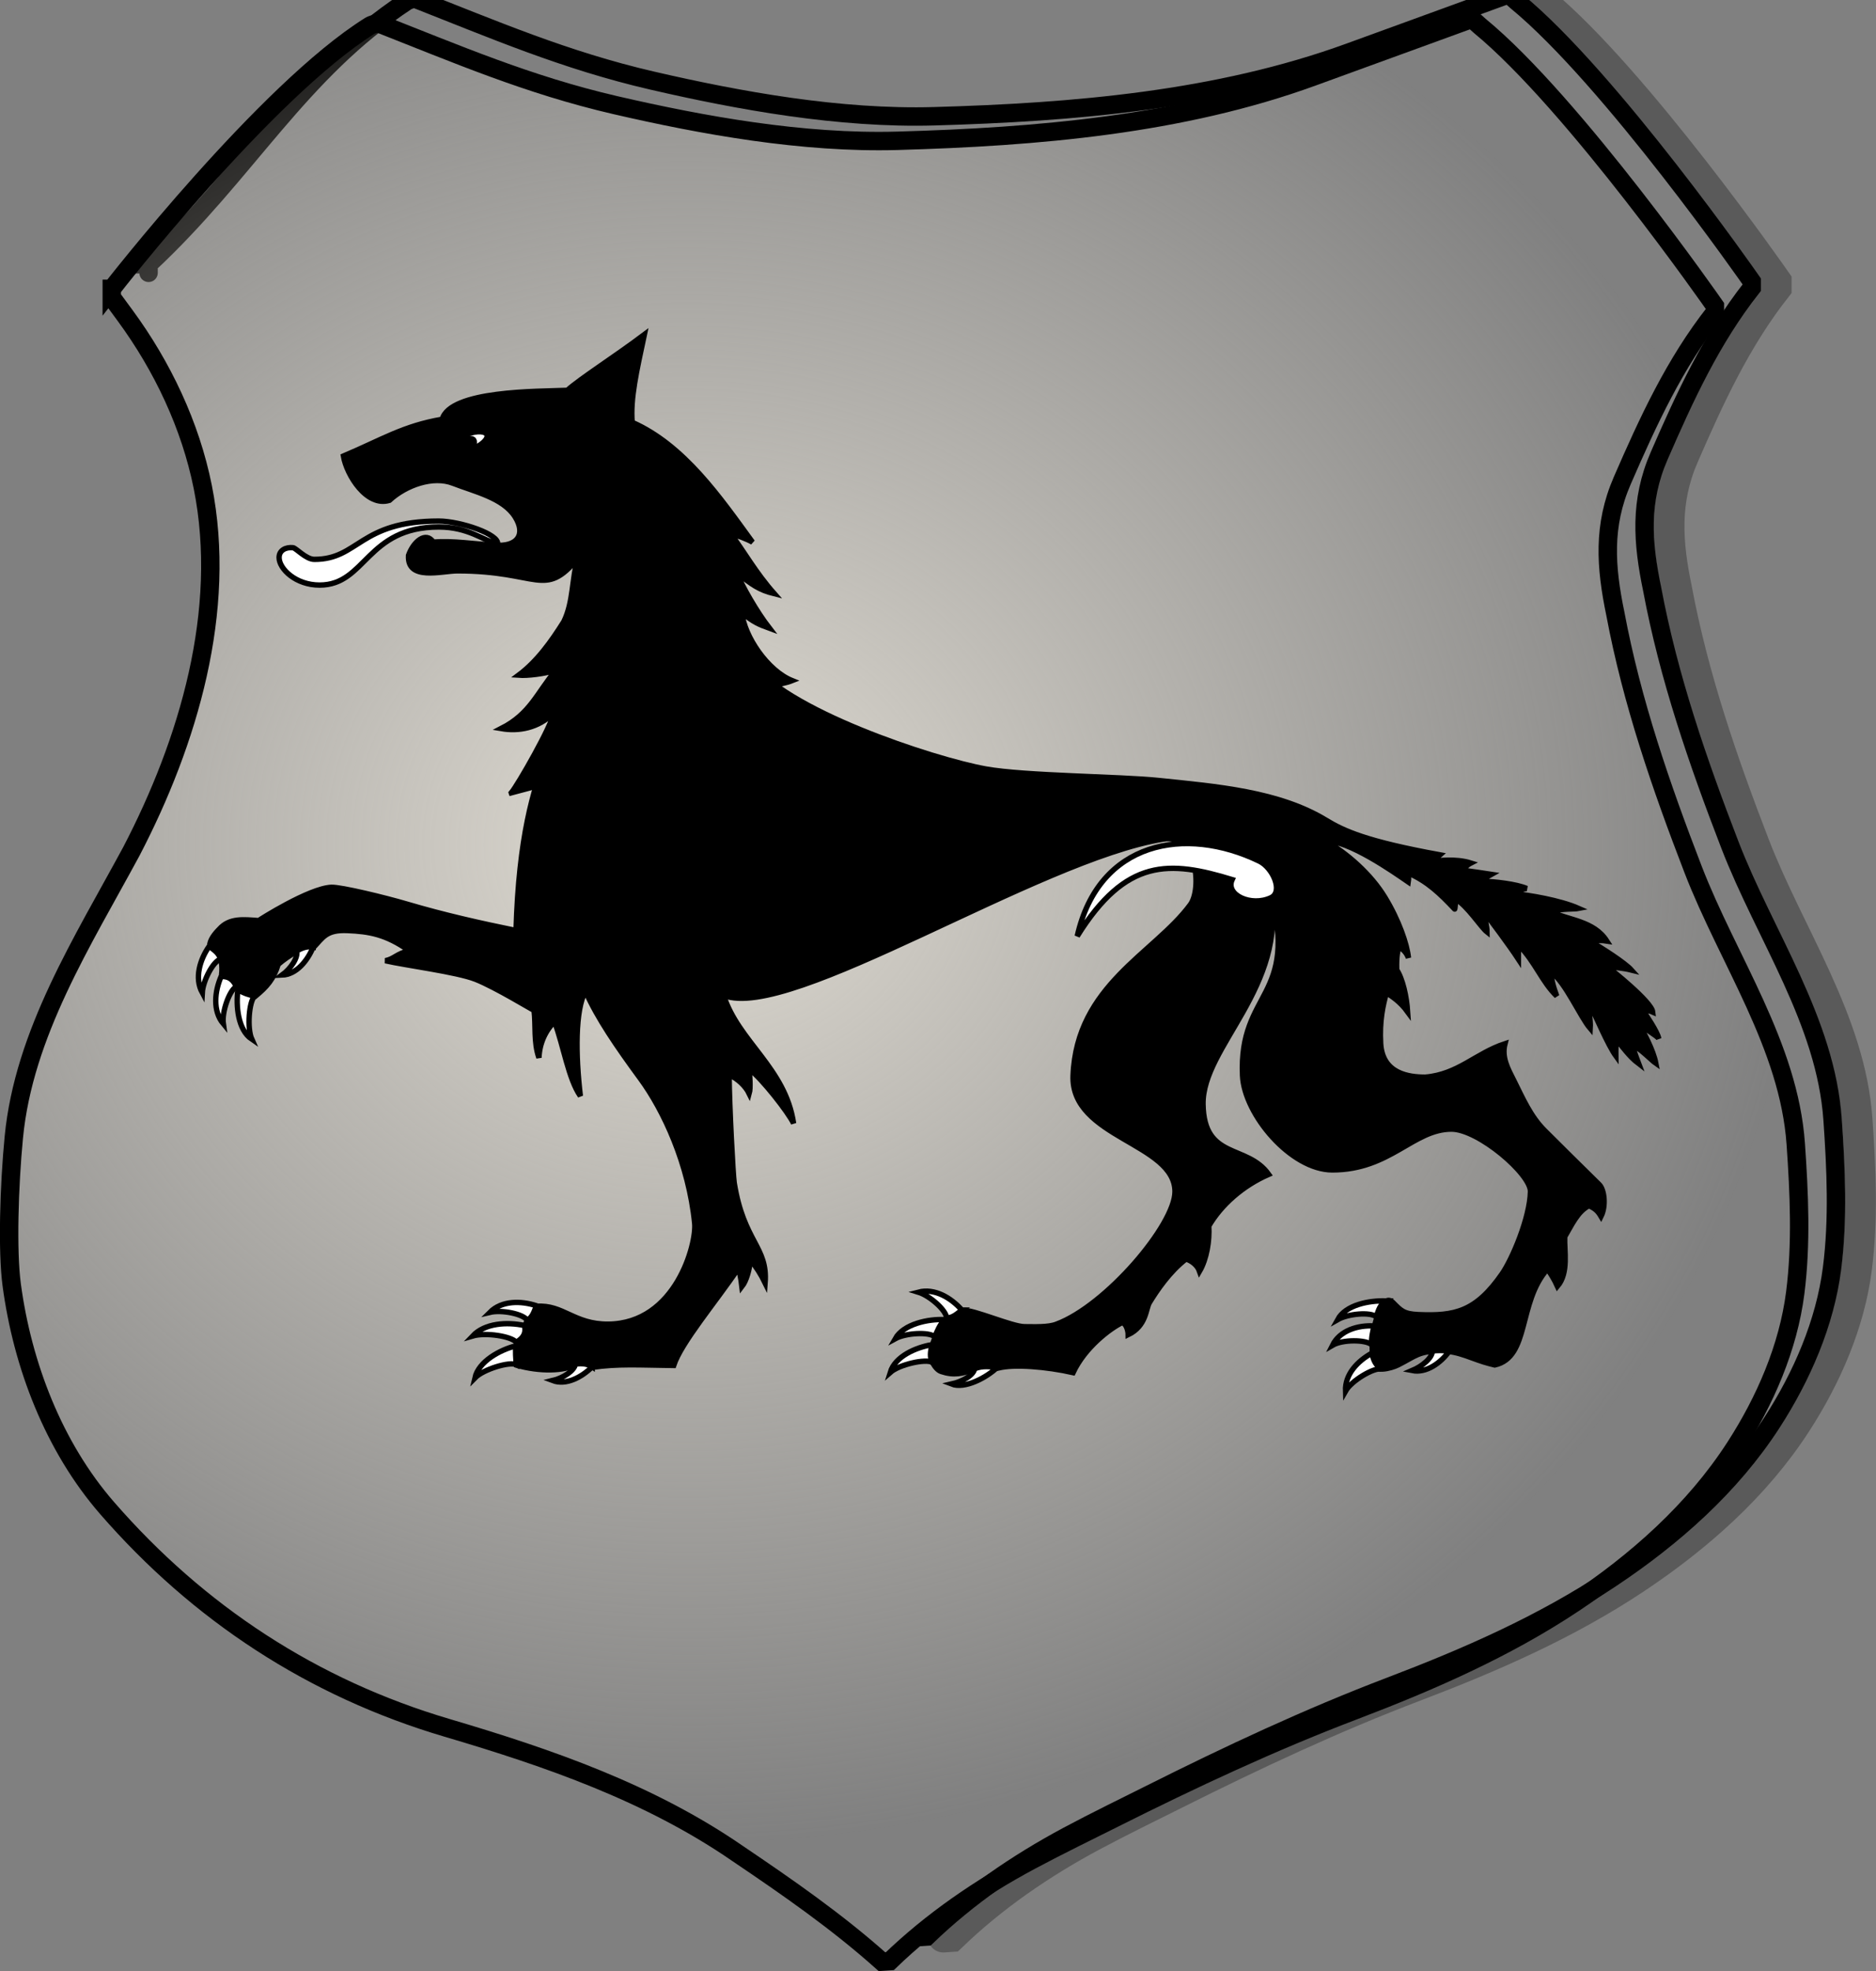 <?xml version="1.0" encoding="UTF-8" standalone="no"?>
<!-- Created with Inkscape (http://www.inkscape.org/) -->

<svg
   xmlns:osb="http://www.openswatchbook.org/uri/2009/osb"
   xmlns:dc="http://purl.org/dc/elements/1.1/"
   xmlns:cc="http://creativecommons.org/ns#"
   xmlns:rdf="http://www.w3.org/1999/02/22-rdf-syntax-ns#"
   xmlns:svg="http://www.w3.org/2000/svg"
   xmlns="http://www.w3.org/2000/svg"
   xmlns:xlink="http://www.w3.org/1999/xlink"
   xmlns:sodipodi="http://sodipodi.sourceforge.net/DTD/sodipodi-0.dtd"
   xmlns:inkscape="http://www.inkscape.org/namespaces/inkscape"
   width="100"
   height="105"
   id="svg2"
   version="1.1"
   inkscape:version="0.47 r22583"
   sodipodi:docname="erb4.svg">
  <rect width="100%" height="100%" fill="#808080" stroke="none"/>
  <defs
     id="defs4">
    <linearGradient
       inkscape:collect="always"
       id="linearGradient5375">
      <stop
         style="stop-color:#dfdbd2;stop-opacity:1;"
         offset="0"
         id="stop5377" />
      <stop
         style="stop-color:#dfdbd2;stop-opacity:0;"
         offset="1"
         id="stop5379" />
    </linearGradient>
    <linearGradient
       id="linearGradient5294">
      <stop
         style="stop-color:#dfdbd2;stop-opacity:0.482;"
         offset="0"
         id="stop5337" />
      <stop
         style="stop-color:#dfdbd2;stop-opacity:0.467;"
         offset="0.062"
         id="stop5335" />
      <stop
         style="stop-color:#dfdbd2;stop-opacity:0.435;"
         offset="0.125"
         id="stop5333" />
      <stop
         style="stop-color:#dfdbd2;stop-opacity:0.373;"
         offset="0.25"
         id="stop5331" />
      <stop
         style="stop-color:#dfdbd2;stop-opacity:0.247;"
         offset="0.5"
         id="stop5329" />
      <stop
         style="stop-color:#dfdbd2;stop-opacity:0;"
         offset="1"
         id="stop5298" />
    </linearGradient>
    <linearGradient
       id="linearGradient5286"
       osb:paint="solid">
      <stop
         style="stop-color:#dfdbd2;stop-opacity:1;"
         offset="0"
         id="stop5288" />
    </linearGradient>
    <linearGradient
       id="linearGradient5248">
      <stop
         style="stop-color:#dfdbd2;stop-opacity:1;"
         offset="0"
         id="stop5250" />
      <stop
         style="stop-color:#dfdbd2;stop-opacity:0;"
         offset="1"
         id="stop5252" />
    </linearGradient>
    <inkscape:perspective
       sodipodi:type="inkscape:persp3d"
       inkscape:vp_x="0 : 526.18109 : 1"
       inkscape:vp_y="0 : 1000 : 0"
       inkscape:vp_z="744.09448 : 526.18109 : 1"
       inkscape:persp3d-origin="372.04724 : 350.78739 : 1"
       id="perspective10" />
    <inkscape:perspective
       id="perspective2824"
       inkscape:persp3d-origin="0.5 : 0.33333333 : 1"
       inkscape:vp_z="1 : 0.5 : 1"
       inkscape:vp_y="0 : 1000 : 0"
       inkscape:vp_x="0 : 0.5 : 1"
       sodipodi:type="inkscape:persp3d" />
    <linearGradient
       id="linearGradient7100">
      <stop
         style="stop-color: rgb(199, 25, 7); stop-opacity: 1;"
         offset="0"
         id="stop7102" />
      <stop
         style="stop-color: rgb(227, 141, 94); stop-opacity: 1;"
         offset="1"
         id="stop7104" />
    </linearGradient>
    <linearGradient
       id="linearGradient4572">
      <stop
         style="stop-color: rgb(199, 25, 7); stop-opacity: 1;"
         offset="0"
         id="stop4574" />
      <stop
         style="stop-color: rgb(232, 160, 108); stop-opacity: 1;"
         offset="1"
         id="stop4576" />
    </linearGradient>
    <linearGradient
       id="linearGradient7199">
      <stop
         style="stop-color: rgb(254, 254, 254); stop-opacity: 1;"
         offset="0"
         id="stop7201" />
      <stop
         style="stop-color: rgb(254, 254, 254); stop-opacity: 0;"
         offset="1"
         id="stop7203" />
    </linearGradient>
    <inkscape:perspective
       id="perspective3651"
       inkscape:persp3d-origin="177.91713 : 101.81116 : 1"
       inkscape:vp_z="355.83426 : 152.71674 : 1"
       inkscape:vp_y="0 : 1000 : 0"
       inkscape:vp_x="0 : 152.71674 : 1"
       sodipodi:type="inkscape:persp3d" />
    <linearGradient
       inkscape:collect="always"
       xlink:href="#linearGradient7199"
       id="linearGradient3684"
       gradientUnits="userSpaceOnUse"
       x1="478"
       y1="1272.362"
       x2="472.115"
       y2="1121.901"
       gradientTransform="translate(240.729,-844.302)" />
    <inkscape:perspective
       id="perspective3701"
       inkscape:persp3d-origin="0.5 : 0.33333333 : 1"
       inkscape:vp_z="1 : 0.5 : 1"
       inkscape:vp_y="0 : 1000 : 0"
       inkscape:vp_x="0 : 0.5 : 1"
       sodipodi:type="inkscape:persp3d" />
    <inkscape:perspective
       id="perspective3725"
       inkscape:persp3d-origin="0.5 : 0.33333333 : 1"
       inkscape:vp_z="1 : 0.5 : 1"
       inkscape:vp_y="0 : 1000 : 0"
       inkscape:vp_x="0 : 0.5 : 1"
       sodipodi:type="inkscape:persp3d" />
    <inkscape:perspective
       id="perspective3749"
       inkscape:persp3d-origin="0.5 : 0.33333333 : 1"
       inkscape:vp_z="1 : 0.5 : 1"
       inkscape:vp_y="0 : 1000 : 0"
       inkscape:vp_x="0 : 0.5 : 1"
       sodipodi:type="inkscape:persp3d" />
    <inkscape:perspective
       id="perspective3773"
       inkscape:persp3d-origin="0.5 : 0.33333333 : 1"
       inkscape:vp_z="1 : 0.5 : 1"
       inkscape:vp_y="0 : 1000 : 0"
       inkscape:vp_x="0 : 0.5 : 1"
       sodipodi:type="inkscape:persp3d" />
    <inkscape:perspective
       id="perspective3795"
       inkscape:persp3d-origin="0.5 : 0.33333333 : 1"
       inkscape:vp_z="1 : 0.5 : 1"
       inkscape:vp_y="0 : 1000 : 0"
       inkscape:vp_x="0 : 0.5 : 1"
       sodipodi:type="inkscape:persp3d" />
    <linearGradient
       inkscape:collect="always"
       xlink:href="#linearGradient5248"
       id="linearGradient5256"
       x1="162.817"
       y1="273.267"
       x2="457.614"
       y2="273.267"
       gradientUnits="userSpaceOnUse" />
    <radialGradient
       inkscape:collect="always"
       xlink:href="#linearGradient5248"
       id="radialGradient5271"
       cx="304.216"
       cy="277.267"
       fx="304.216"
       fy="277.267"
       r="147.398"
       gradientTransform="matrix(1,0,0,1.083,0,-23.12)"
       gradientUnits="userSpaceOnUse" />
    <radialGradient
       inkscape:collect="always"
       xlink:href="#linearGradient5375"
       id="radialGradient5395"
       cx="262.693"
       cy="257.408"
       fx="262.693"
       fy="257.408"
       r="147.398"
       gradientTransform="matrix(1.236,0.006,-0.005,1.105,-60.519,-30.468)"
       gradientUnits="userSpaceOnUse" />
    <radialGradient
       inkscape:collect="always"
       xlink:href="#linearGradient5375"
       id="radialGradient2920"
       gradientUnits="userSpaceOnUse"
       gradientTransform="matrix(1.236,0.006,-0.005,1.105,-60.519,-30.468)"
       cx="262.693"
       cy="257.408"
       fx="262.693"
       fy="257.408"
       r="147.398" />
  </defs>
  <sodipodi:namedview
     id="base"
     pagecolor="#ffffff"
     bordercolor="#666666"
     borderopacity="1.0"
     inkscape:pageopacity="0.0"
     inkscape:pageshadow="2"
     inkscape:zoom="4.3403895"
     inkscape:cx="50.952659"
     inkscape:cy="50.837852"
     inkscape:document-units="px"
     inkscape:current-layer="layer1"
     showgrid="false"
     inkscape:window-width="1366"
     inkscape:window-height="706"
     inkscape:window-x="-8"
     inkscape:window-y="-8"
     inkscape:window-maximized="1" />
  <g
     inkscape:label="Camada 1"
     inkscape:groupmode="layer"
     id="layer1"
     transform="translate(-152.233,-111.677)">
    <g
       id="g2883"
       transform="matrix(0.327,0,0,0.327,102.913,73.132)">
      <path
         id="path44"
         inkscape:connector-curvature="0"
         sodipodi:nodetypes="ccccczssssccscsssssssscc"
         d="m 175.045,162.323 0,-1.388 -2.9e-4,-2e-5 c 16.08,-14.985 24.559,-31.321 42.08,-42.861 0.388,-0.242 1.301,-0.434 1.301,-0.434 12.695,4.979 24.499,10.08 38.696,13.361 14.197,3.281 30.536,6.25 45.984,5.813 22.699,-0.642 46.208,-2.599 67.675,-10.412 l 25.508,-9.284 c 0.62,-0.226 1.225,0.536 1.735,0.954 15.358,12.608 38.349,45.637 38.349,45.637 l 0,1.041 c -6.562,8.342 -10.884,17.737 -15.097,27.417 -3.203,7.359 -2.708,14.082 -1.128,21.691 2.688,14.331 7.43,28.08 12.667,41.646 5.706,14.781 15.631,28.714 16.745,44.77 0.556,8.007 0.933,16.225 -0.086,24.207 -1.141,8.939 -4.928,17.617 -9.804,25.161 -6.684,10.343 -16.099,18.644 -26.289,25.421 -11.148,7.415 -23.44,12.779 -35.92,17.526 -13.369,5.085 -26.274,11.132 -39.043,17.526 -3.915,1.96 -9.077,4.467 -13.535,6.854 -8.315,4.453 -16.194,9.843 -22.992,16.398 l -1.301,0.087"
         style="fill:none;stroke:#000000;stroke-width:3;stroke-linecap:round;stroke-linejoin:miter;stroke-miterlimit:4;stroke-opacity:1;stroke-dasharray:none" />
      <path
         inkscape:connector-curvature="0"
         sodipodi:nodetypes="csczssssccscsssssssscccsssscssccc"
         id="path5274"
         d="m 169.044,164.934 c 0,0 25.097,-32.257 42.08,-42.861 0.388,-0.242 1.301,-0.434 1.301,-0.434 12.695,4.979 24.499,10.08 38.696,13.361 14.197,3.281 30.536,6.25 45.984,5.813 22.699,-0.642 46.208,-2.599 67.675,-10.412 l 25.508,-9.284 c 0.62,-0.226 1.225,0.536 1.735,0.954 15.358,12.608 38.349,45.637 38.349,45.637 l 0,1.041 c -6.562,8.342 -10.884,17.737 -15.097,27.417 -3.203,7.359 -2.708,14.082 -1.128,21.691 2.688,14.331 7.43,28.08 12.667,41.646 5.706,14.781 15.631,28.714 16.745,44.77 0.556,8.007 0.933,16.225 -0.086,24.207 -1.141,8.939 -4.928,17.617 -9.804,25.161 -6.684,10.343 -16.099,18.644 -26.289,25.421 -11.148,7.415 -23.44,12.779 -35.92,17.526 -13.369,5.085 -26.274,11.132 -39.043,17.526 -3.915,1.96 -9.077,4.467 -13.535,6.854 -8.315,4.453 -16.194,9.843 -22.992,16.398 l -1.301,0.087 c -7.338,-6.553 -15.38,-12.12 -23.513,-17.613 -14.364,-9.902 -30.807,-15.585 -47.372,-20.476 -21.929,-6.475 -40.532,-18.684 -55.441,-35.833 -8.656,-9.956 -13.773,-23.22 -15.53,-36.354 -0.732,-5.467 -0.423,-16.083 0.347,-24.033 1.64,-16.932 11.231,-31.875 19.175,-46.592 9.258,-17.781 15.663,-39.178 11.626,-59.346 -2.008,-10.032 -6.596,-19.68 -12.667,-27.938 l -2.169,-2.95 0,-1.388 -2.9e-4,-2e-5 z"
         style="fill:url(#radialGradient2920);fill-opacity:1;fill-rule:nonzero;stroke:#000000;stroke-width:3;stroke-linecap:round;stroke-linejoin:miter;stroke-miterlimit:4;stroke-opacity:1;stroke-dasharray:none" />
      <path
         id="path5304"
         style="opacity:0.3;fill:none;stroke:#000000;stroke-width:5;stroke-linecap:round;stroke-linejoin:miter;stroke-miterlimit:4;stroke-opacity:1;stroke-dasharray:none"
         d="m 402.024,118.074 c 15.358,12.608 38.349,45.637 38.349,45.637 l 0,1.041 c -6.562,8.342 -10.884,17.737 -15.097,27.417 -3.203,7.359 -2.708,14.082 -1.128,21.691 2.688,14.331 7.43,28.08 12.667,41.646 5.706,14.781 15.631,28.714 16.745,44.77 0.556,8.007 0.933,16.225 -0.086,24.207 -1.141,8.939 -4.928,17.617 -9.804,25.161 -6.684,10.343 -16.099,18.644 -26.289,25.421 -11.148,7.415 -23.44,12.779 -35.92,17.526 -13.369,5.085 -26.274,11.132 -39.043,17.526 -3.915,1.96 -9.077,4.467 -13.535,6.854 -8.315,4.453 -16.194,9.843 -22.992,16.398 l -1.301,0.087"
         sodipodi:nodetypes="cccscsssssssscc"
         inkscape:connector-curvature="0" />
      <path
         sodipodi:nodetypes="cccsscccscccccsccscccccsssccscccccscccscccccsssscsccsssscccsccccscsssssssssssssccccccsssccccccccsccccccccccccccccccccccccccccccccccccsssc"
         d="m 273,225.295 c -11.101,-2.07 -20.86,-0.039 -29.566,1.401 0.951,11.928 -7.572,12.196 -8.489,42.773 -5.947,-1.213 -11.805,-2.536 -17.717,-4.285 -3.628,-1.073 -10.849,-2.822 -12.395,-2.755 -3.608,0.156 -11.642,5.266 -11.84,5.425 -2.392,-0.166 -4.758,-0.491 -6.422,1.404 -0.771,0.771 -1.56,1.772 -1.577,2.781 0.485,0.547 0.702,0.817 1.205,1.244 1.018,0.865 0.83,2.727 0.72,3.774 1.787,-0.078 2.225,1.087 2.738,2.13 0.898,0.66 1.833,0.878 2.739,1.035 1.957,-1.6 3.045,-2.861 3.779,-5.246 1.82,-1.556 4.495,-3.163 5.732,-2.723 1.579,-1.672 2.11,-2.929 5.549,-2.781 3.542,0.152 6.263,0.594 10.074,3.283 -2.072,0.499 -2.458,1.358 -3.897,1.633 3.283,0.753 11.663,1.828 14.691,3.018 3.288,1.292 9.306,5.009 9.558,5.059 0.308,2.461 -0.098,5.182 0.798,7.73 0.094,-2.427 1.128,-4.504 2.544,-5.867 1.46,3.878 2.265,9.303 4.206,12.098 -0.797,-6.672 -0.86,-14.043 0.831,-17.082 1.947,4.414 5.12,9.015 8.982,14.278 3.774,5.143 7.867,13.89 8.827,23.572 0.322,3.253 -3.042,16.334 -14.123,16.407 -5.52,0.037 -7.335,-3.226 -11.63,-2.908 -0.141,0.418 -0.931,1.552 -1.478,2.319 -0.215,0.286 -0.35,0.534 -0.419,0.876 -0.123,0.616 -1.276,2.145 -1.355,2.772 -0.26,1.224 -0.177,2.378 -0.042,3.613 3.727,1.098 7.868,0.987 9.723,-0.127 1.363,-0.15 2.55,0.427 2.645,0.479 4.226,-0.601 7.428,-0.374 13.253,-0.299 1.234,-3.753 6.796,-10.276 10.574,-15.86 0.028,-0.042 0.423,1.831 0.551,3.011 0.718,-0.916 1.25,-2.769 1.377,-4.351 0.96,1.132 1.764,2.43 2.404,3.745 0.453,-5.93 -3.483,-6.616 -5.038,-16.289 -0.19,-1.184 -0.796,-12.519 -0.83,-17.614 1.403,0.647 2.674,1.827 3.276,3.075 0.271,-0.938 0.052,-3.168 0.005,-4.022 2.057,1.547 6.375,7.064 7.229,8.872 -1.347,-9.047 -9.028,-13.338 -11.397,-20.85 10.851,4.284 51.262,-22.194 71.679,-25.478 5.503,-0.885 6.299,8.121 4.385,10.708 -5.903,7.98 -18.529,13.107 -19.107,27.83 -0.398,10.144 16.592,10.943 16.615,18.899 0.015,5.404 -11.258,18.604 -19.315,21.599 -1.352,0.541 -3.644,0.415 -5.192,0.415 -2.064,0 -8.439,-2.85 -10.047,-2.648 -1.093,0.544 -1.622,0.934 -2.622,1.324 -1.427,0.951 -2.125,3.596 -2.648,5.166 -0.349,1.048 0.608,3.084 1.713,3.453 2.03,0.677 3.454,0.373 5.348,-0.337 1.263,-0.474 2.708,0.102 3.998,-0.234 2.508,-0.654 7.816,-0.228 12.149,0.753 1.888,-4.058 5.966,-7.182 8.048,-8.178 0.725,0.353 0.935,1.528 0.935,1.999 2.997,-1.44 2.868,-4.249 3.457,-5.215 1.25,-2.051 3.295,-5.056 5.967,-7.116 0.851,0.27 1.843,0.952 2.207,1.999 1.162,-1.985 1.66,-4.987 1.506,-7.373 2.01,-3.444 5.535,-6.574 9.761,-8.411 -3.541,-4.984 -10.553,-2.3 -10.696,-11.423 -0.147,-9.383 13.883,-19.215 10.955,-34.683 4.755,17.46 -5.137,16.113 -4.517,30.01 0.282,6.331 7.9,15.369 14.642,15.369 9.434,0 13.196,-6.646 19.418,-6.646 4.402,0 12.939,7.325 12.876,10.177 -0.095,4.311 -2.967,11.014 -4.621,13.396 -4.3,6.191 -7.719,6.901 -13.655,6.646 -2.412,-0.104 -2.838,-0.657 -4.154,-1.973 -1.547,-1.547 -2.664,2.558 -2.908,3.531 -0.069,0.277 -0.138,0.554 -0.208,0.831 -0.395,1.58 -0.208,3.815 -0.208,5.4 0,1.778 3.054,0.965 4.154,0.415 2.921,-1.461 3.324,-2.285 7.061,-2.285 2.925,0 5.204,1.405 7.892,2.077 0.277,0.069 0.554,0.138 0.831,0.208 5.715,-1.276 3.744,-10.196 8.576,-15.626 0.545,0.74 1.148,1.715 1.641,2.807 1.874,-2.229 1.081,-5.745 1.181,-8.07 1.115,-1.858 2.078,-4.125 3.971,-5.072 0.934,0.469 1.398,0.804 1.953,1.75 0.833,-1.667 0.561,-4.338 -0.303,-5.179 -2.277,-2.219 -7.511,-7.415 -8.919,-8.824 -2.296,-2.296 -3.564,-5.259 -4.984,-8.1 -0.942,-1.883 -2.041,-3.767 -1.454,-6.023 -4.785,1.57 -7.624,4.999 -12.996,5.45 -2.656,0 -6.987,-0.53 -7.269,-5.49 -0.209,-3.625 0.379,-6.297 0.95,-8.264 0.873,0.596 2.198,1.393 3.449,3.112 -0.161,-2.443 -0.796,-5.356 -1.787,-6.854 -0.037,-0.95 -0.016,-3.207 0.476,-3.699 0.662,0.44 1.146,0.973 1.442,1.755 -0.228,-2.213 -1.551,-6.106 -3.857,-9.885 -2.306,-3.779 -6.184,-7.186 -9.759,-9.197 3.904,-0.053 11.079,4.996 13.598,6.728 0.091,-0.519 -0.043,-1.13 0.079,-1.431 3.073,1.373 5.101,3.322 7.476,5.842 0.048,0.019 0.185,-1.532 0.156,-1.648 1.971,1.168 4.117,4.589 5.115,5.379 0,-1.004 -0.456,-2.263 -0.339,-3.101 0.947,1.227 3.969,5.263 5.462,7.541 0.004,-1.153 -0.064,-1.825 0.11,-2.244 2.667,2.744 3.742,5.933 6.129,8.24 -0.588,-1.601 -0.908,-2.741 -0.876,-3.915 2.353,1.749 4.708,7.283 6.341,9.195 0.088,-1.361 -0.362,-3.357 -0.08,-3.987 0.952,1.903 3.007,6.746 4.254,8.461 -0.014,-1.095 -0.025,-1.864 0.171,-2.489 0.87,0.805 1.83,2.449 3.555,3.755 -0.534,-1.42 -0.897,-2.264 -0.814,-2.869 0.823,0.164 2.98,2.375 3.603,2.803 -0.415,-2.164 -1.991,-5.085 -2.878,-6.518 1.173,0.97 3.049,2.008 3.347,2.487 -0.13,-0.973 -2.179,-4.042 -2.665,-4.689 0.326,-0.011 1.349,0.2 1.688,0.358 -0.187,-1.654 -6.748,-6.885 -7.45,-7.394 1.001,0.096 2.585,0.22 3.983,0.569 -1.072,-1.196 -4.912,-3.647 -6.664,-4.644 0.891,-0.22 1.906,-0.212 2.643,-0.092 -2.103,-3.274 -6.099,-3.342 -9.27,-4.809 2.137,-0.501 3.983,-0.356 4.681,-0.496 -3.089,-1.363 -8.23,-2.185 -10.39,-2.386 0.4,-0.331 1.21,-0.829 1.927,-0.863 -1.646,-0.72 -5.384,-1.156 -7.141,-1.156 0.274,-0.496 0.514,-0.67 1.395,-1.156 -1.019,-0.169 -3.325,-0.457 -4.809,-0.679 0.488,-0.312 0.655,-0.749 1.45,-1.156 -2.546,-0.794 -5.464,-0.347 -6.003,-0.294 0.133,-0.242 0.477,-0.629 0.952,-1.038 -11.977,-2.185 -15.65,-3.881 -18.568,-5.653 -7.679,-4.663 -17.772,-5.479 -27.307,-6.464 -6.345,-0.655 -21.746,-0.724 -28.141,-1.869 -8.439,-1.512 -33.339,-9.662 -38.525,-17.861 z"
         style="fill:#000000;fill-opacity:1;fill-rule:evenodd;stroke:#000000;stroke-width:0.878;stroke-linecap:butt;stroke-linejoin:miter;stroke-miterlimit:4;stroke-opacity:1;stroke-dasharray:none;stroke-dashoffset:0"
         id="path11718"
         inkscape:connector-curvature="0" />
      <path
         d="m 326.431,270.384 c 7.949,-12.775 15.049,-12.324 25.253,-9.213 -1.168,2.507 3.124,4.46 6.311,2.954 2.056,-0.971 0.307,-4.892 -1.884,-5.953 -12.023,-5.821 -26.171,-3.301 -29.68,12.212 z"
         style="fill:#ffffff;fill-opacity:1;fill-rule:evenodd;stroke:#000000;stroke-width:0.878;stroke-linecap:butt;stroke-linejoin:miter;stroke-miterlimit:4;stroke-opacity:1;stroke-dasharray:none"
         id="path13548"
         inkscape:connector-curvature="0" />
      <g
         transform="matrix(0.878,0,0,0.878,-202.388,-241.379)"
         id="g18013"
         style="stroke:#000000;stroke-width:1;stroke-miterlimit:4;stroke-opacity:1;stroke-dasharray:none">
        <g
           id="g13498"
           style="stroke:#000000;stroke-width:1;stroke-miterlimit:4;stroke-opacity:1;stroke-dasharray:none">
          <path
             id="path12605"
             style="fill:#ffffff;fill-opacity:1;fill-rule:evenodd;stroke:#000000;stroke-width:1;stroke-linecap:butt;stroke-linejoin:miter;stroke-miterlimit:4;stroke-opacity:1;stroke-dasharray:none"
             d="m 441.136,584.737 c 0.914,0.749 1.802,1.259 2.099,2.409 -1.36,0.369 -3.265,4.014 -3.385,6.238 -1.503,-2.761 -0.428,-6.178 1.286,-8.647 z"
             inkscape:connector-curvature="0" />
          <path
             id="path13492"
             style="fill:#ffffff;fill-opacity:1;fill-rule:evenodd;stroke:#000000;stroke-width:1;stroke-linecap:butt;stroke-linejoin:miter;stroke-miterlimit:4;stroke-opacity:1;stroke-dasharray:none"
             d="m 443.352,590.35 c 1.692,-0.019 2.306,0.818 2.821,1.888 -1.262,0.626 -2.731,4.699 -2.417,6.904 -2.011,-2.416 -1.605,-6.037 -0.404,-8.792 z"
             inkscape:connector-curvature="0" />
          <path
             id="path13494"
             style="fill:#ffffff;fill-opacity:1;fill-rule:evenodd;stroke:#000000;stroke-width:1;stroke-linecap:butt;stroke-linejoin:miter;stroke-miterlimit:4;stroke-opacity:1;stroke-dasharray:none"
             d="m 446.465,592.819 c 1.307,0.766 2.09,0.931 3.102,1.2 -1.039,0.952 -1.437,5.96 -0.523,7.991 -2.603,-1.763 -2.968,-6.21 -2.579,-9.191 z"
             inkscape:connector-curvature="0" />
          <path
             id="path13496"
             style="fill:#ffffff;fill-opacity:1;fill-rule:evenodd;stroke:#000000;stroke-width:1;stroke-linecap:butt;stroke-linejoin:miter;stroke-miterlimit:4;stroke-opacity:1;stroke-dasharray:none"
             d="m 460.439,584.9 c -1.095,-0.203 -2.017,0.14 -3.068,0.711 0.321,1.266 -1.14,3.334 -2.71,4.49 2.666,-0.111 4.721,-2.65 5.778,-5.202 z"
             inkscape:connector-curvature="0" />
        </g>
        <g
           id="g17995"
           style="stroke:#000000;stroke-width:1;stroke-miterlimit:4;stroke-opacity:1;stroke-dasharray:none">
          <path
             id="path13506"
             style="fill:#ffffff;fill-opacity:1;fill-rule:evenodd;stroke:#000000;stroke-width:1;stroke-linecap:butt;stroke-linejoin:miter;stroke-miterlimit:4;stroke-opacity:1;stroke-dasharray:none"
             d="m 501.895,651.452 c -0.458,1.089 -0.694,2.086 -1.712,2.698 -0.741,-1.198 -4.778,-1.986 -6.944,-1.468 2.218,-2.227 5.8,-2.17 8.655,-1.231 z"
             inkscape:connector-curvature="0" />
          <path
             id="path13508"
             style="fill:#ffffff;fill-opacity:1;fill-rule:evenodd;stroke:#000000;stroke-width:1;stroke-linecap:butt;stroke-linejoin:miter;stroke-miterlimit:4;stroke-opacity:1;stroke-dasharray:none"
             d="m 499.677,655.122 c 0.355,1.66 -0.447,2.41 -1.527,3.104 -0.941,-1.13 -5.729,-1.858 -8.102,-1.161 2.271,-2.401 6.349,-2.639 9.629,-1.943 z"
             inkscape:connector-curvature="0" />
          <path
             id="path13510"
             style="fill:#ffffff;fill-opacity:1;fill-rule:evenodd;stroke:#000000;stroke-width:1;stroke-linecap:butt;stroke-linejoin:miter;stroke-miterlimit:4;stroke-opacity:1;stroke-dasharray:none"
             d="m 498.065,658.895 c -0.111,0.932 -0.021,2.453 0.098,3.493 -1.265,-0.62 -6.136,0.857 -7.694,2.449 0.692,-3.066 4.679,-5.217 7.596,-5.942 z"
             inkscape:connector-curvature="0" />
          <path
             id="path13512"
             style="fill:#ffffff;fill-opacity:1;fill-rule:evenodd;stroke:#000000;stroke-width:1;stroke-linecap:butt;stroke-linejoin:miter;stroke-miterlimit:4;stroke-opacity:1;stroke-dasharray:none"
             d="m 512.242,662.794 c -0.929,-0.614 -1.912,-0.657 -3.103,-0.54 -0.198,1.291 -2.349,2.626 -4.245,3.08 2.499,0.936 5.38,-0.602 7.348,-2.541 z"
             inkscape:connector-curvature="0" />
        </g>
        <g
           id="g18001"
           style="stroke:#000000;stroke-width:1;stroke-miterlimit:4;stroke-opacity:1;stroke-dasharray:none">
          <path
             id="path13516"
             style="fill:#ffffff;fill-opacity:1;fill-rule:evenodd;stroke:#000000;stroke-width:1;stroke-linecap:butt;stroke-linejoin:miter;stroke-miterlimit:4;stroke-opacity:1;stroke-dasharray:none"
             d="m 580.877,652.257 c -0.947,0.707 -1.655,1.447 -2.843,1.46 -0.032,-1.408 -3.114,-4.132 -5.244,-4.783 3.041,-0.797 6.101,1.067 8.086,3.323 z"
             inkscape:connector-curvature="0" />
          <path
             id="path13518"
             style="fill:#ffffff;fill-opacity:1;fill-rule:evenodd;stroke:#000000;stroke-width:1;stroke-linecap:butt;stroke-linejoin:miter;stroke-miterlimit:4;stroke-opacity:1;stroke-dasharray:none"
             d="m 577.652,654.029 c -0.952,1.074 -1.311,2.062 -1.806,3.187 -1.031,-0.96 -5.39,-0.72 -7.342,0.351 1.551,-2.734 6.146,-3.691 9.148,-3.539 z"
             inkscape:connector-curvature="0" />
          <path
             id="path13520"
             style="fill:#ffffff;fill-opacity:1;fill-rule:evenodd;stroke:#000000;stroke-width:1;stroke-linecap:butt;stroke-linejoin:miter;stroke-miterlimit:4;stroke-opacity:1;stroke-dasharray:none"
             d="m 575.331,658.672 c -0.346,1.475 -0.42,2.302 0.036,3.288 -1.216,-0.711 -6.119,0.387 -7.789,1.86 0.915,-3.007 4.791,-4.64 7.753,-5.149 z"
             inkscape:connector-curvature="0" />
          <path
             id="path13522"
             style="fill:#ffffff;fill-opacity:1;fill-rule:evenodd;stroke:#000000;stroke-width:1;stroke-linecap:butt;stroke-linejoin:miter;stroke-miterlimit:4;stroke-opacity:1;stroke-dasharray:none"
             d="m 587.455,662.883 c -1.303,-0.097 -2.699,-0.364 -4.217,0.265 -0.219,1.287 -2.393,2.409 -4.297,2.831 2.483,0.978 6.513,-1.191 8.513,-3.096 z"
             inkscape:connector-curvature="0" />
        </g>
        <g
           id="g18007"
           style="stroke:#000000;stroke-width:1;stroke-miterlimit:4;stroke-opacity:1;stroke-dasharray:none">
          <path
             id="path13526"
             style="fill:#ffffff;fill-opacity:1;fill-rule:evenodd;stroke:#000000;stroke-width:1;stroke-linecap:butt;stroke-linejoin:miter;stroke-miterlimit:4;stroke-opacity:1;stroke-dasharray:none"
             d="m 659.521,650.559 c -1.283,0.924 -1.459,2.427 -1.72,2.946 -1.048,-0.941 -5.227,-0.582 -7.16,0.524 1.502,-2.761 5.875,-3.568 8.879,-3.47 z"
             inkscape:connector-curvature="0" />
          <path
             id="path13528"
             style="fill:#ffffff;fill-opacity:1;fill-rule:evenodd;stroke:#000000;stroke-width:1;stroke-linecap:butt;stroke-linejoin:miter;stroke-miterlimit:4;stroke-opacity:1;stroke-dasharray:none"
             d="m 657.378,655.198 c -0.08,0.532 -0.571,2.353 -0.413,3.495 -1.07,-0.973 -5.403,-0.997 -7.271,0.088 1.382,-2.769 4.713,-3.739 7.684,-3.583 z"
             inkscape:connector-curvature="0" />
          <path
             id="path13530"
             style="fill:#ffffff;fill-opacity:1;fill-rule:evenodd;stroke:#000000;stroke-width:1;stroke-linecap:butt;stroke-linejoin:miter;stroke-miterlimit:4;stroke-opacity:1;stroke-dasharray:none"
             d="m 657.005,660.251 c 0.345,1.528 0.693,2.132 1.723,2.939 -1.382,-0.273 -5.528,2.163 -6.623,4.102 -0.121,-3.141 2.268,-5.589 4.9,-7.04 z"
             inkscape:connector-curvature="0" />
          <path
             id="path13532"
             style="fill:#ffffff;fill-opacity:1;fill-rule:evenodd;stroke:#000000;stroke-width:1;stroke-linecap:butt;stroke-linejoin:miter;stroke-miterlimit:4;stroke-opacity:1;stroke-dasharray:none"
             d="m 671.371,659.878 c -1.084,-0.154 -2.32,-0.145 -3.15,-0.026 0.016,1.306 -1.951,2.87 -3.748,3.627 2.618,0.515 5.273,-1.368 6.898,-3.601 z"
             inkscape:connector-curvature="0" />
        </g>
      </g>
      <g
         transform="matrix(0.878,0,0,0.878,-202.388,-241.379)"
         style="stroke:#000000;stroke-width:1;stroke-miterlimit:4;stroke-opacity:1;stroke-dasharray:none"
         id="g8124">
        <g
           style="stroke:#000000;stroke-width:0.768;stroke-miterlimit:4;stroke-opacity:1;stroke-dasharray:none"
           transform="matrix(1.209,0,0,1.404,-93.346,-185.104)"
           id="g8120">
          <g
             style="stroke:#000000;stroke-width:0.768;stroke-miterlimit:4;stroke-opacity:1;stroke-dasharray:none"
             id="g17987">
            <path
               d="m 494.726,510.354 c 0.478,-1.784 -6.895,-4.289 -10.923,-4.289 -14.747,0 -14.833,7.13 -23.102,7.108 -1.552,-0.004 -3.395,-2.112 -3.961,-2.167 -1.309,-0.128 -2.575,0.451 -2.575,1.833 0,2.068 3.057,5.107 7.525,5.107 8.639,0 8.642,-10.785 22.146,-10.785 5.427,0 8.359,2.516 10.89,3.194 z"
               transform="matrix(0.827,0,0,0.712,77.223,131.82)"
               style="fill:#ffffff;fill-opacity:1;fill-rule:evenodd;stroke:#000000;stroke-width:1;stroke-linecap:butt;stroke-linejoin:miter;stroke-miterlimit:4;stroke-opacity:1;stroke-dasharray:none"
               id="path1888"
               inkscape:connector-curvature="0" />
            <g
               style="stroke:#000000;stroke-width:0.768;stroke-miterlimit:4;stroke-opacity:1;stroke-dasharray:none"
               id="g17980">
              <path
                 d="m 497.28,556.502 c 1.269,-1.482 7.615,-12.616 7.867,-14.827 -2.857,2.837 -6.487,3.465 -9.749,2.903 5.429,-2.763 6.59,-6.554 10.184,-10.844 -2.041,0.675 -5.275,1.066 -6.951,0.941 3.469,-2.58 6.106,-6.293 8.404,-9.946 1.798,-3.671 1.452,-7.875 2.591,-11.729 -6.283,7.488 -7.149,2.304 -22.316,2.304 -2.977,0 -9.4,1.93 -9.11,-2.873 0.919,-2.601 3.234,-4.501 4.596,-2.467 3.802,-0.279 7.527,0.374 11.318,0.562 4.298,0.411 5.931,-1.982 3.868,-5.253 -2.218,-3.517 -7.518,-4.666 -11.518,-6.226 -3.706,-1.445 -8.732,0.336 -11.811,3.169 -4.233,1.303 -7.955,-4.714 -8.541,-8.218 7.154,-3.023 11.089,-5.587 18.338,-6.827 1.49,-5.369 17.689,-5.144 23.228,-5.373 2.583,-2.285 8.821,-6.224 14.317,-10.354 -1.453,6.818 -2.633,11.903 -2.264,16.292 9.637,4.257 16.281,13.914 22.341,22.243 -1.062,-0.605 -2.995,-1.339 -4.035,-1.536 2.484,3.313 4.614,7.189 8.084,11.106 -2.864,-0.711 -4.142,-1.671 -6.994,-3.935 0.969,2.498 3.737,7.301 6.096,10.347 -1.938,-0.708 -3.081,-1.164 -5.127,-2.94 0.445,4.468 4.798,10.839 9.334,12.657 -4.462,1.765 -12.257,0.57 -14.656,-0.597 0.726,3.664 2.981,9.239 5.293,12.558 -4.591,-1.482 -8.422,-4.475 -10.709,-7.443 1.578,4.907 -0.873,13.405 -3.995,16.08 -0.065,-3.477 -1.048,-5.625 -2.111,-9.161 -1.236,4.831 -4.975,9.018 -9.75,10.5 1.463,-2.42 1.006,-3.775 0.186,-9.989 -0.559,5.279 -9.197,6.918 -16.407,8.879 z"
                 transform="matrix(0.827,0,0,0.712,77.223,131.82)"
                 style="fill:#000000;fill-opacity:1;fill-rule:evenodd;stroke:#000000;stroke-width:1;stroke-linecap:butt;stroke-linejoin:miter;stroke-miterlimit:4;stroke-opacity:1;stroke-dasharray:none"
                 id="path4571"
                 inkscape:connector-curvature="0" />
              <g
                 style="stroke:#000000;stroke-width:0.768;stroke-miterlimit:4;stroke-opacity:1;stroke-dasharray:none"
                 id="g17975">
                <path
                   d="m 472.562,481.362 c 0,0.587 -1.231,1.062 -2.75,1.062 -1.519,0 -2.75,-0.476 -2.75,-1.062 0,-0.587 1.231,-1.062 2.75,-1.062 1.519,0 2.75,0.476 2.75,1.062 z"
                   transform="matrix(0.949,-0.315,0.315,0.949,-115.366,172.806)"
                   style="color:#000000;fill:#ffffff;fill-opacity:1;fill-rule:nonzero;stroke:#000000;stroke-width:0.768;stroke-linecap:butt;stroke-linejoin:miter;stroke-miterlimit:4;stroke-opacity:1;stroke-dasharray:none;stroke-dashoffset:0;marker:none;visibility:visible;display:inline;overflow:visible"
                   id="path7231"
                   inkscape:connector-curvature="0" />
                <path
                   d="m 472.562,481.362 c 0,0.587 -1.231,1.062 -2.75,1.062 -1.519,0 -2.75,-0.476 -2.75,-1.062 0,-0.587 1.231,-1.062 2.75,-1.062 1.519,0 2.75,0.476 2.75,1.062 z"
                   transform="matrix(0.529,-0.213,0.176,0.643,148.158,272.766)"
                   style="color:#000000;fill:#000000;fill-opacity:1;fill-rule:nonzero;stroke:#000000;stroke-width:1.249;stroke-linecap:butt;stroke-linejoin:miter;stroke-miterlimit:4;stroke-opacity:1;stroke-dasharray:none;stroke-dashoffset:0;marker:none;visibility:visible;display:inline;overflow:visible"
                   id="path7233"
                   inkscape:connector-curvature="0" />
              </g>
            </g>
          </g>
        </g>
      </g>
    </g>
  </g>
</svg>
